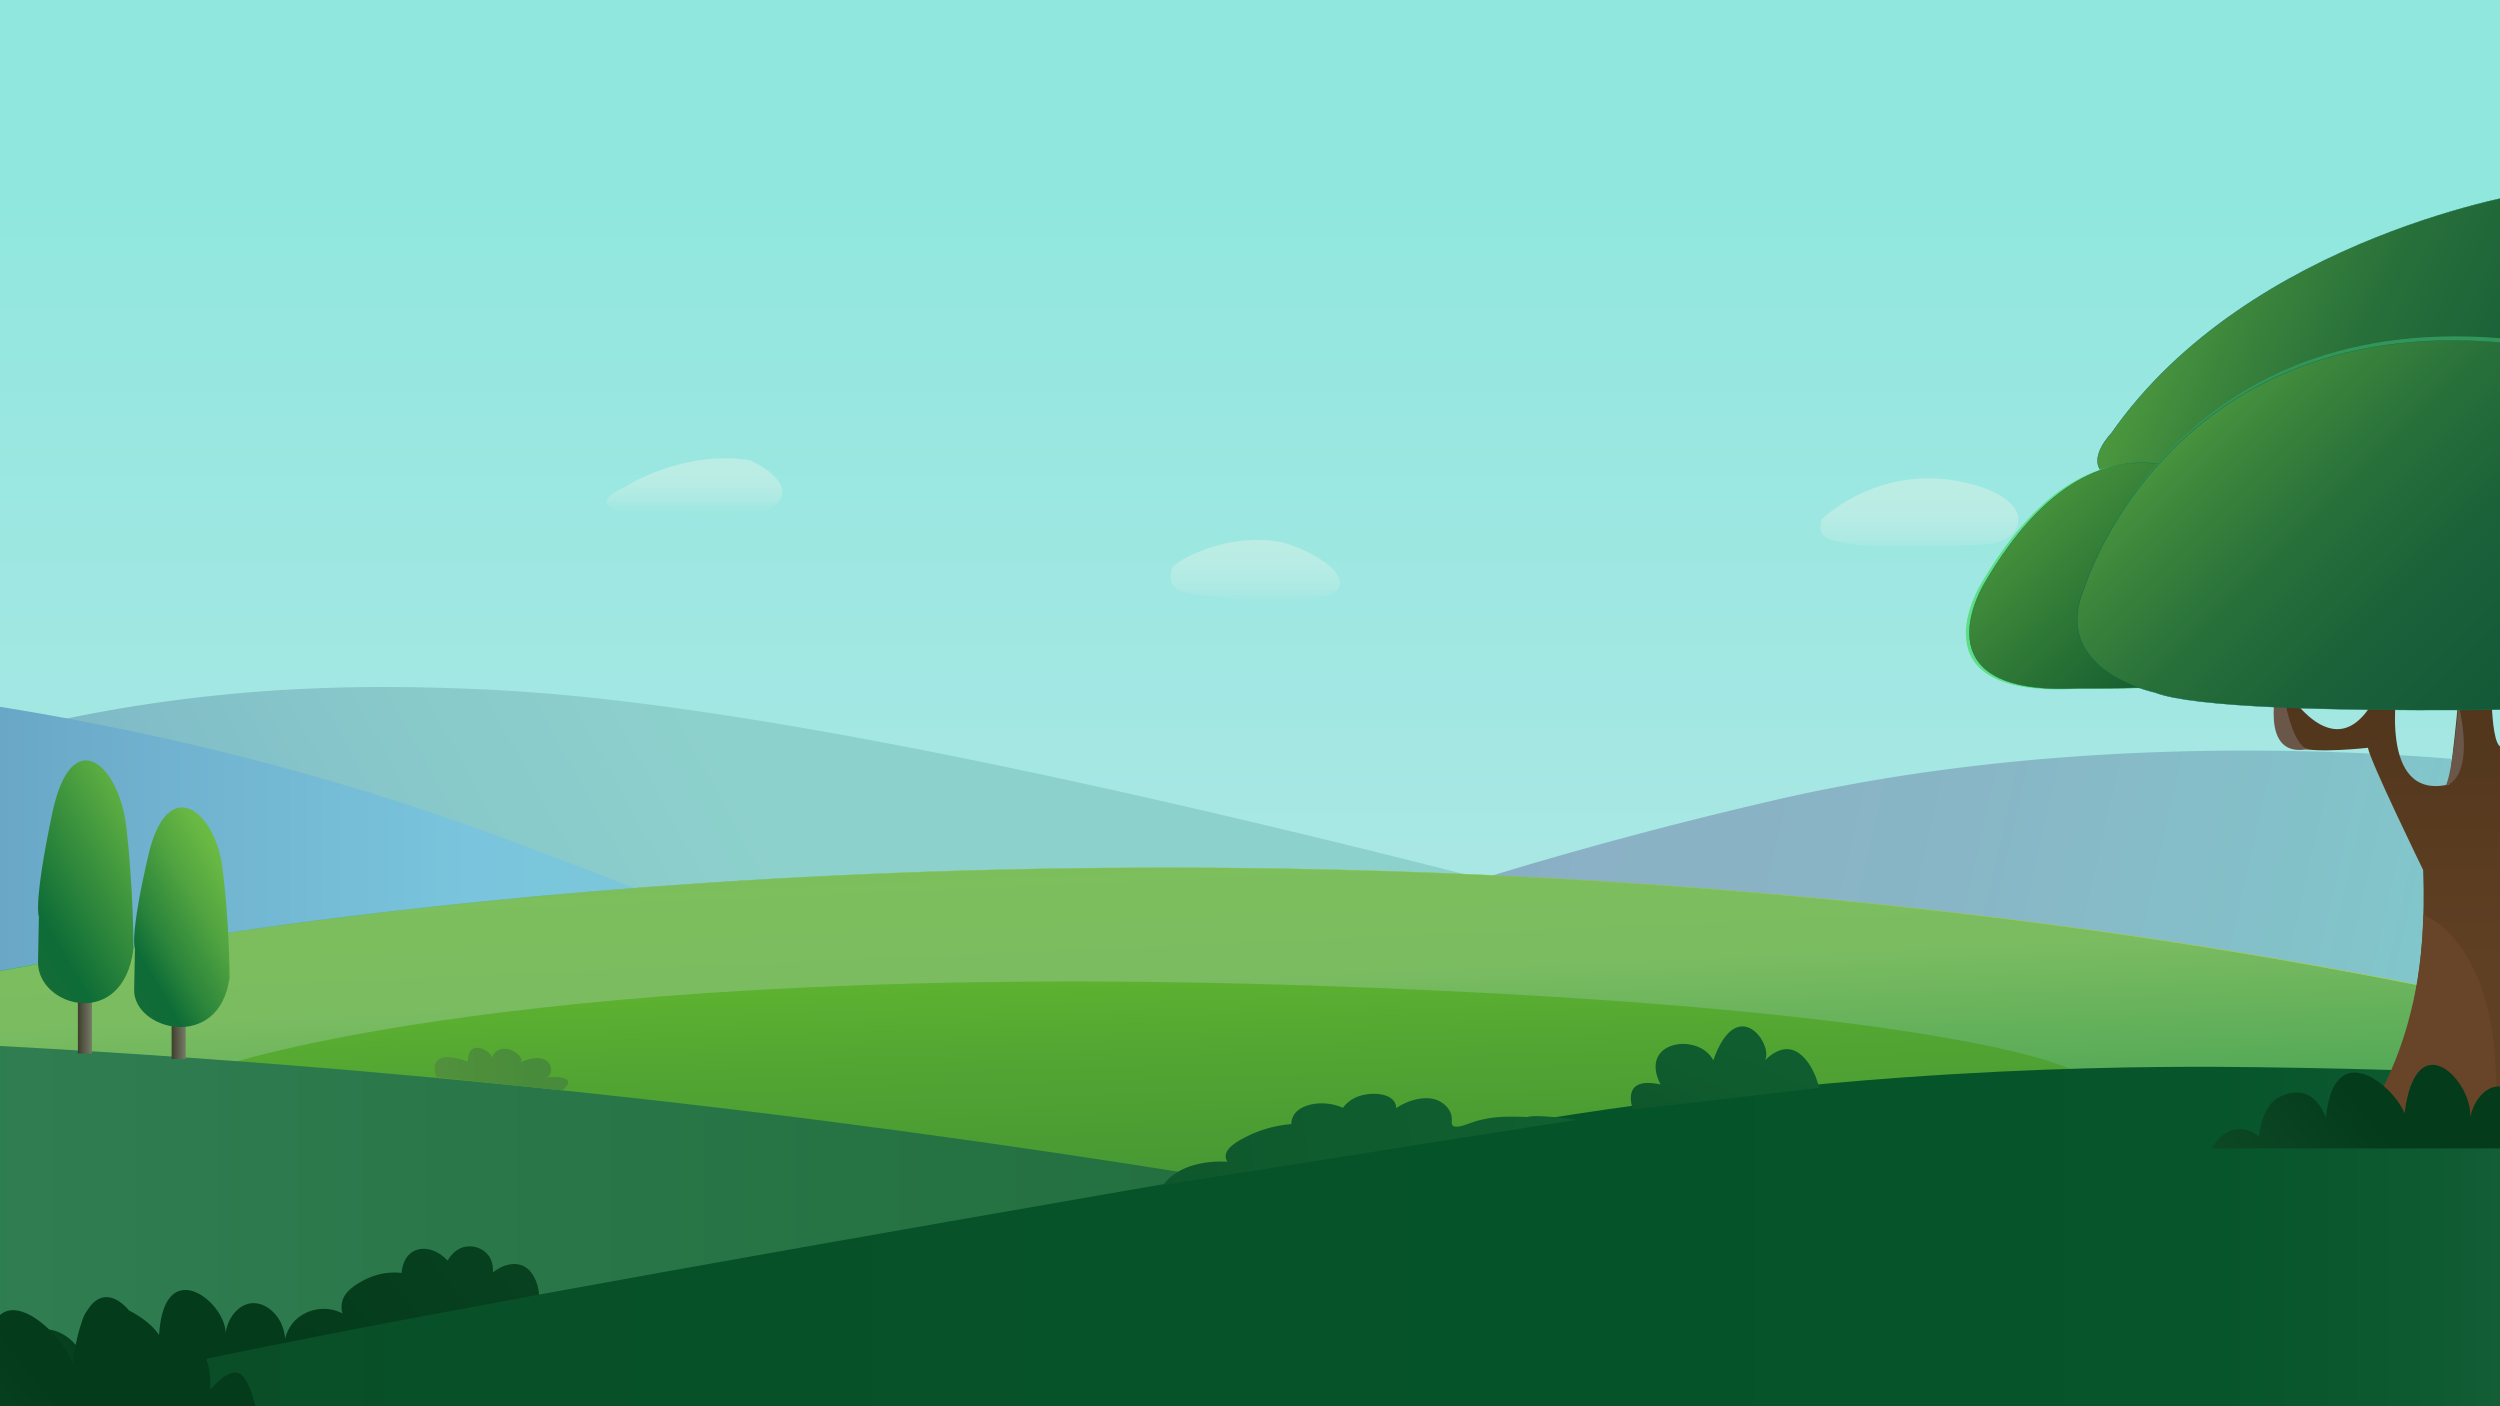 <svg id="a6449180-0165-4f41-8f05-1b9408b8d158" data-name="Layer 1" xmlns="http://www.w3.org/2000/svg" xmlns:xlink="http://www.w3.org/1999/xlink" width="1600" height="900" viewBox="0 0 1600 900">
  <defs>
    <style>
      .a238dcca-39fd-4384-af51-1f877d4a3a7a {
        fill: none;
      }

      .a6d7d499-088f-4004-9dd9-025e656e61dc {
        clip-path: url(#fd9c14ed-2565-405f-b052-791951a5c905);
      }

      .aa932235-1d03-445a-be1f-b04ef59fb798 {
        fill: url(#a5527853-67fe-4ace-9476-5f4d21f30921);
      }

      .e2bf6197-3834-41d1-9017-25f12b3fe317 {
        fill: url(#a4d084e4-d1ac-4cd6-9981-ae74479e7bcf);
      }

      .bb75ceb7-b4c1-4bde-9db2-0a90fbf138c9 {
        fill: url(#a841a75e-ada1-4050-88ef-2beee5e2680a);
      }

      .ea540a63-e082-42e4-b10f-cde4698ce601 {
        clip-path: url(#b5b0cc7c-3f43-4c7d-9d39-55caaed796e9);
      }

      .ec0b7764-bae8-433a-88de-8f4968421088 {
        fill: url(#eeb1d7b3-ce2c-4e77-82af-706793e4a36b);
      }

      .aa572b95-ff97-421a-8cb3-be85a55a9cd2 {
        fill: url(#e37e8d7a-45d1-47a2-b73e-6bd87b5fe1f6);
      }

      .bd4edd33-1436-41a3-956a-0ba92eaff382 {
        fill: url(#b8b1f7bd-7595-4565-96a5-0b27f001bbe1);
      }

      .a5380cf2-6315-4009-ba3b-8fc10f031c5b {
        fill: url(#f1680914-501c-43b8-8e3e-4abdc2ce7235);
      }

      .b5a787ec-2f46-48e4-be3b-e16bbaa818b8, .bbfc3b17-befb-45e3-bc12-5a664b9f8f5d, .e980bdea-665e-44ef-92a0-dbd411cf8837, .f89a43a7-ac0d-43e7-8179-e704d193c6c0 {
        stroke-miterlimit: 10;
      }

      .e980bdea-665e-44ef-92a0-dbd411cf8837 {
        stroke-width: 0.26px;
        fill: url(#ea6ac6b7-22d0-4175-b3f0-2e44d3696799);
        stroke: url(#a2047848-c4a0-4071-b0c4-e752f66af269);
      }

      .e8fe9979-7867-4d2e-bb29-407ae2917286 {
        fill: url(#b53cd802-a4bf-4bce-be6c-eb0c3b770f88);
      }

      .ad34b403-8e13-48d0-a178-ec28b9bdcb8b {
        fill: url(#e0345a27-227b-4884-b205-f9fd56f8c9c8);
      }

      .ea68db80-fde1-4f89-99c4-0c85c7843ed1 {
        fill: url(#b255f595-3567-4bdb-8144-70766104d78a);
      }

      .a8dd4913-56f4-47dc-8748-f8bf2bc028db {
        fill: url(#a876724b-4b79-4ddc-aa80-d873d15044f3);
      }

      .ba54307c-b3dc-4049-8348-c6cbb77228f3 {
        fill: url(#f2083096-6a08-44d0-bf9b-322ca5b2ecda);
      }

      .b53ce39a-c8d7-400f-b414-26fb69ad4600 {
        fill: url(#b0a17564-b57f-4145-9f62-50a2a5d828a4);
      }

      .a5fa0718-70a2-4e09-8ba6-5a4e27849c2d {
        fill: url(#ae31737a-02f4-441c-b78a-66adc0595d05);
      }

      .ab42bf86-0065-41f5-b734-f29ef8d71500 {
        fill: url(#ade7d0dd-dfa4-48a0-a879-be0345c30048);
      }

      .aa76d803-3e32-4516-a055-2826b3f8a26f {
        fill: url(#ab94a81e-780c-40cf-b2b8-c5a13ff2dd95);
      }

      .e5cf9d7d-f94e-43d0-8c17-f1c12b8e1f3c {
        fill: url(#e74fbc66-6795-48e2-a5e0-85a643929cb5);
      }

      .f12d6d26-2ddb-4717-8e1d-d069c5bfa960 {
        fill: url(#e92d85fe-dd68-4ed4-9c53-72f6ec37ff8d);
      }

      .e88527ee-1d44-4415-84d5-cdfffc9d8b93 {
        fill: url(#ba526fbd-fe90-4558-81d6-235ba5d1e162);
      }

      .a2ca00ba-5ff9-4679-961b-619b0c5cd5df {
        fill: url(#e86a3f1f-1645-4bf5-bbf4-f56eb0c496aa);
      }

      .b1e04f99-6c29-4cdf-baf5-3c1e066d9615 {
        fill: url(#f0f872f6-bfa9-460f-a85b-44a6f3a55b03);
      }

      .b8dcf6f9-6f20-4654-a1ff-30f8010f6baa {
        fill: url(#e531dc6b-595f-4bcb-873c-8fe041847aa8);
      }

      .aa8afcb1-53f9-4738-8438-e967d9ce93db {
        fill: url(#a95f7507-584b-4ae8-b85a-03e251cbf951);
      }

      .e2f13a68-440b-4cd4-8b49-9e6f32becd4d {
        fill: url(#bd27fbb7-e362-4330-92d6-665aca6bff1e);
      }

      .bf520b7d-8cb1-404a-be82-f718c2f4b16b {
        fill: #6b574a;
      }

      .f4a5dcd7-f589-431a-b157-8c7bc1753cb3 {
        fill: #684528;
      }

      .a5b0a09d-b78a-432f-9bd9-2e1643a1ce74 {
        fill: #5fde85;
      }

      .b5a787ec-2f46-48e4-be3b-e16bbaa818b8, .bbfc3b17-befb-45e3-bc12-5a664b9f8f5d, .f89a43a7-ac0d-43e7-8179-e704d193c6c0 {
        stroke-width: 0.25px;
      }

      .bbfc3b17-befb-45e3-bc12-5a664b9f8f5d {
        fill: url(#b2563c17-bb18-4c77-bd7c-ff6cb3c5abbd);
        stroke: url(#e70613bc-9337-49a3-80c2-502ec5798e86);
      }

      .b5a787ec-2f46-48e4-be3b-e16bbaa818b8 {
        fill: url(#b7715062-f1d1-4073-b693-53baf3d4f55f);
        stroke: url(#e8eaad89-c743-42cf-ad2e-e4ac4715e4c1);
      }

      .b49c13e7-5b96-4882-b722-69fb1136eddc {
        fill: #32965b;
      }

      .f89a43a7-ac0d-43e7-8179-e704d193c6c0 {
        fill: url(#f1175f8d-f7c5-4634-963e-afc4fa3a9f19);
        stroke: url(#ae5eff53-a1d5-4efa-aa4d-7237a68edc02);
      }

      .b7f49fa2-271e-4126-878b-9403238a4ddb {
        fill: url(#e0382849-4d9a-4052-8225-84c2a1257038);
      }
    </style>
    <clipPath id="fd9c14ed-2565-405f-b052-791951a5c905">
      <rect class="a238dcca-39fd-4384-af51-1f877d4a3a7a" x="1620" width="1600" height="900"/>
    </clipPath>
    <linearGradient id="a5527853-67fe-4ace-9476-5f4d21f30921" x1="2416.51" y1="-433.67" x2="2416.51" y2="1448.03" gradientUnits="userSpaceOnUse">
      <stop offset="0.3" stop-color="#90e7de"/>
      <stop offset="0.33" stop-color="#94e7df"/>
      <stop offset="0.55" stop-color="#abe7e5"/>
      <stop offset="0.76" stop-color="#b9e7e9"/>
      <stop offset="0.94" stop-color="#bee7ea"/>
    </linearGradient>
    <linearGradient id="a4d084e4-d1ac-4cd6-9981-ae74479e7bcf" x1="1247.63" y1="1170.02" x2="2599.51" y2="425.93" gradientUnits="userSpaceOnUse">
      <stop offset="0" stop-color="#76ccd2"/>
      <stop offset="0" stop-color="#78bbce"/>
      <stop offset="0" stop-color="#7ba5c8"/>
      <stop offset="0.26" stop-color="#78a8c6"/>
      <stop offset="0.33" stop-color="#75abc4"/>
      <stop offset="0.34" stop-color="#75abc4"/>
      <stop offset="0.56" stop-color="#87c7ca"/>
      <stop offset="0.69" stop-color="#8dd1cc"/>
    </linearGradient>
    <linearGradient id="a841a75e-ada1-4050-88ef-2beee5e2680a" x1="1413.57" y1="673.63" x2="2657.69" y2="673.63" gradientUnits="userSpaceOnUse">
      <stop offset="0" stop-color="#76ccd2"/>
      <stop offset="0" stop-color="#6fbbca"/>
      <stop offset="0" stop-color="#5e92b6"/>
      <stop offset="0.22" stop-color="#6eaecc"/>
      <stop offset="0.42" stop-color="#7ac5dd"/>
      <stop offset="0.62" stop-color="#7cc9d3"/>
      <stop offset="0.73" stop-color="#7ecdcc"/>
      <stop offset="0.77" stop-color="#80ccc3"/>
      <stop offset="0.82" stop-color="#86c8ab"/>
      <stop offset="0.9" stop-color="#90c283"/>
      <stop offset="0.98" stop-color="#9dba4c"/>
      <stop offset="1" stop-color="#a0b841"/>
    </linearGradient>
    <clipPath id="b5b0cc7c-3f43-4c7d-9d39-55caaed796e9">
      <rect class="a238dcca-39fd-4384-af51-1f877d4a3a7a" width="1600" height="900"/>
    </clipPath>
    <linearGradient id="eeb1d7b3-ce2c-4e77-82af-706793e4a36b" x1="796.51" y1="-433.67" x2="796.51" y2="1448.03" xlink:href="#a5527853-67fe-4ace-9476-5f4d21f30921"/>
    <linearGradient id="e37e8d7a-45d1-47a2-b73e-6bd87b5fe1f6" x1="-372.37" y1="1170.02" x2="979.51" y2="425.93" xlink:href="#a4d084e4-d1ac-4cd6-9981-ae74479e7bcf"/>
    <linearGradient id="b8b1f7bd-7595-4565-96a5-0b27f001bbe1" x1="-196.37" y1="591.41" x2="997.19" y2="591.41" xlink:href="#a841a75e-ada1-4050-88ef-2beee5e2680a"/>
    <linearGradient id="f1680914-501c-43b8-8e3e-4abdc2ce7235" x1="501.44" y1="477.3" x2="2027.2" y2="822.59" gradientUnits="userSpaceOnUse">
      <stop offset="0" stop-color="#76ccd2"/>
      <stop offset="0" stop-color="#78bbce"/>
      <stop offset="0" stop-color="#7ba5c8"/>
      <stop offset="0.17" stop-color="#7ea8c7"/>
      <stop offset="0.32" stop-color="#89b0c5"/>
      <stop offset="0.33" stop-color="#8ab1c5"/>
      <stop offset="0.48" stop-color="#88b6c6"/>
      <stop offset="0.65" stop-color="#82c4ca"/>
      <stop offset="0.73" stop-color="#7ecdcc"/>
      <stop offset="0.77" stop-color="#80ccc3"/>
      <stop offset="0.82" stop-color="#86c8ab"/>
      <stop offset="0.9" stop-color="#90c283"/>
      <stop offset="0.98" stop-color="#9dba4c"/>
      <stop offset="1" stop-color="#a0b841"/>
    </linearGradient>
    <linearGradient id="ea6ac6b7-22d0-4175-b3f0-2e44d3696799" x1="743.75" y1="-105.45" x2="805.33" y2="1838.88" gradientTransform="matrix(1.06, 0, 0, 1.44, -68.07, -425.97)" gradientUnits="userSpaceOnUse">
      <stop offset="0" stop-color="#76ccd2"/>
      <stop offset="0" stop-color="#6fc4c0"/>
      <stop offset="0" stop-color="#5db193"/>
      <stop offset="0" stop-color="#40914a"/>
      <stop offset="0" stop-color="#3d8e42"/>
      <stop offset="0.03" stop-color="#4c9945"/>
      <stop offset="0.09" stop-color="#64ac49"/>
      <stop offset="0.15" stop-color="#75b94c"/>
      <stop offset="0.22" stop-color="#80c04d"/>
      <stop offset="0.31" stop-color="#83c34e"/>
      <stop offset="0.37" stop-color="#7fc056"/>
      <stop offset="0.43" stop-color="#7bbc61"/>
      <stop offset="0.53" stop-color="#068241"/>
      <stop offset="1" stop-color="#047d3f"/>
    </linearGradient>
    <linearGradient id="a2047848-c4a0-4071-b0c4-e752f66af269" x1="-71.39" y1="685.53" x2="1616.45" y2="685.53" gradientTransform="matrix(1.06, 0, 0, 1, -67.8, 0.04)" gradientUnits="userSpaceOnUse">
      <stop offset="0" stop-color="#76ccd2"/>
      <stop offset="0" stop-color="#6fc4c0"/>
      <stop offset="0" stop-color="#5db193"/>
      <stop offset="0" stop-color="#40914a"/>
      <stop offset="0" stop-color="#3d8e42"/>
      <stop offset="0.01" stop-color="#3c9443"/>
      <stop offset="0.03" stop-color="#39a547"/>
      <stop offset="0.06" stop-color="#38b049"/>
      <stop offset="0.1" stop-color="#37b34a"/>
      <stop offset="0.1" stop-color="#40b451"/>
      <stop offset="0.12" stop-color="#51b55f"/>
      <stop offset="0.14" stop-color="#5cb568"/>
      <stop offset="0.17" stop-color="#63b66d"/>
      <stop offset="0.26" stop-color="#65b66f"/>
      <stop offset="0.29" stop-color="#6fba63"/>
      <stop offset="0.37" stop-color="#7ec04f"/>
      <stop offset="0.45" stop-color="#88c443"/>
      <stop offset="0.53" stop-color="#8bc53f"/>
      <stop offset="0.62" stop-color="#91c73d"/>
      <stop offset="0.76" stop-color="#a3cd36"/>
      <stop offset="0.91" stop-color="#c1d72b"/>
      <stop offset="1" stop-color="#d6de23"/>
    </linearGradient>
    <linearGradient id="b53cd802-a4bf-4bce-be6c-eb0c3b770f88" x1="726.28" y1="477.46" x2="777.89" y2="2107.11" gradientUnits="userSpaceOnUse">
      <stop offset="0" stop-color="#76ccd2"/>
      <stop offset="0" stop-color="#6ac4c0"/>
      <stop offset="0" stop-color="#4cae93"/>
      <stop offset="0" stop-color="#1c8a4a"/>
      <stop offset="0" stop-color="#178743"/>
      <stop offset="0" stop-color="#1e8b41"/>
      <stop offset="0.03" stop-color="#399c3a"/>
      <stop offset="0.05" stop-color="#4da834"/>
      <stop offset="0.07" stop-color="#59b031"/>
      <stop offset="0.09" stop-color="#5db230"/>
      <stop offset="0.12" stop-color="#53a632"/>
      <stop offset="0.2" stop-color="#409035"/>
      <stop offset="0.28" stop-color="#327f37"/>
      <stop offset="0.39" stop-color="#277439"/>
      <stop offset="0.54" stop-color="#226d3a"/>
      <stop offset="0.96" stop-color="#206b3a"/>
      <stop offset="0.98" stop-color="#226c3c"/>
      <stop offset="0.98" stop-color="#297142"/>
      <stop offset="0.99" stop-color="#347a4d"/>
      <stop offset="0.99" stop-color="#45865c"/>
      <stop offset="0.99" stop-color="#5b9670"/>
      <stop offset="1" stop-color="#7a8"/>
      <stop offset="1" stop-color="#97c1a6"/>
      <stop offset="1" stop-color="#bbdcc7"/>
      <stop offset="1" stop-color="#c8e5d2"/>
    </linearGradient>
    <linearGradient id="e0345a27-227b-4884-b205-f9fd56f8c9c8" x1="-55.01" y1="784.72" x2="1181.29" y2="784.72" gradientUnits="userSpaceOnUse">
      <stop offset="0" stop-color="#76ccd2"/>
      <stop offset="0" stop-color="#6ac4c0"/>
      <stop offset="0" stop-color="#4cae93"/>
      <stop offset="0" stop-color="#1c8a4a"/>
      <stop offset="0" stop-color="#178743"/>
      <stop offset="0.01" stop-color="#1f8448"/>
      <stop offset="0.03" stop-color="#2b7f4f"/>
      <stop offset="0.05" stop-color="#2f7d51"/>
      <stop offset="0.48" stop-color="#267344"/>
      <stop offset="0.96" stop-color="#206b3a"/>
      <stop offset="0.98" stop-color="#226c3c"/>
      <stop offset="0.98" stop-color="#297142"/>
      <stop offset="0.99" stop-color="#347a4d"/>
      <stop offset="0.99" stop-color="#45865c"/>
      <stop offset="0.99" stop-color="#5b9670"/>
      <stop offset="1" stop-color="#7a8"/>
      <stop offset="1" stop-color="#97c1a6"/>
      <stop offset="1" stop-color="#bbdcc7"/>
      <stop offset="1" stop-color="#c8e5d2"/>
    </linearGradient>
    <linearGradient id="b255f595-3567-4bdb-8144-70766104d78a" x1="627.35" y1="585.86" x2="89.3" y2="1016.53" gradientUnits="userSpaceOnUse">
      <stop offset="0" stop-color="#76ccd2"/>
      <stop offset="0" stop-color="#6ac4c0"/>
      <stop offset="0" stop-color="#4cae93"/>
      <stop offset="0" stop-color="#1c8a4a"/>
      <stop offset="0" stop-color="#178743"/>
      <stop offset="0.01" stop-color="#136d36"/>
      <stop offset="0.02" stop-color="#10592d"/>
      <stop offset="0.03" stop-color="#0e4d27"/>
      <stop offset="0.04" stop-color="#0d4925"/>
      <stop offset="0.09" stop-color="#0f4c27"/>
      <stop offset="0.7" stop-color="#053d1c"/>
      <stop offset="0.77" stop-color="#043b1b"/>
    </linearGradient>
    <linearGradient id="a876724b-4b79-4ddc-aa80-d873d15044f3" x1="-2.04" y1="896.81" x2="440.24" y2="537.06" gradientTransform="matrix(1, -0.09, 0.09, 1, -102.6, 97.24)" gradientUnits="userSpaceOnUse">
      <stop offset="0.09" stop-color="#0f4c27"/>
      <stop offset="0.28" stop-color="#053d1c"/>
      <stop offset="0.3" stop-color="#043b1b"/>
    </linearGradient>
    <linearGradient id="f2083096-6a08-44d0-bf9b-322ca5b2ecda" x1="-301.61" y1="809.83" x2="2023.79" y2="809.83" gradientUnits="userSpaceOnUse">
      <stop offset="0" stop-color="#76ccd2"/>
      <stop offset="0" stop-color="#6ac4c0"/>
      <stop offset="0" stop-color="#4cae93"/>
      <stop offset="0" stop-color="#1c8a4a"/>
      <stop offset="0" stop-color="#178743"/>
      <stop offset="0.01" stop-color="#136d36"/>
      <stop offset="0.02" stop-color="#10592d"/>
      <stop offset="0.04" stop-color="#0e4d27"/>
      <stop offset="0.05" stop-color="#0d4925"/>
      <stop offset="0.25" stop-color="#085028"/>
      <stop offset="0.57" stop-color="#055429"/>
      <stop offset="0.74" stop-color="#07552b"/>
      <stop offset="0.8" stop-color="#0e5a31"/>
      <stop offset="0.84" stop-color="#19633b"/>
      <stop offset="0.88" stop-color="#2a7049"/>
      <stop offset="0.91" stop-color="#40805d"/>
      <stop offset="0.93" stop-color="#5c9474"/>
      <stop offset="0.96" stop-color="#7cad90"/>
      <stop offset="0.98" stop-color="#a0c8b0"/>
      <stop offset="1" stop-color="#c8e5d2"/>
    </linearGradient>
    <linearGradient id="b0a17564-b57f-4145-9f62-50a2a5d828a4" x1="-106.84" y1="1016.84" x2="386.38" y2="615.66" gradientTransform="matrix(1, 0, 0, 1, 0, 0)" xlink:href="#a876724b-4b79-4ddc-aa80-d873d15044f3"/>
    <linearGradient id="ae31737a-02f4-441c-b78a-66adc0595d05" x1="1067.36" y1="783.54" x2="1168.07" y2="549.5" gradientUnits="userSpaceOnUse">
      <stop offset="0" stop-color="#76ccd2"/>
      <stop offset="0" stop-color="#6ac4c0"/>
      <stop offset="0" stop-color="#4cae93"/>
      <stop offset="0" stop-color="#1c8a4a"/>
      <stop offset="0" stop-color="#178743"/>
      <stop offset="0.01" stop-color="#136d36"/>
      <stop offset="0.02" stop-color="#10592d"/>
      <stop offset="0.04" stop-color="#0e4d27"/>
      <stop offset="0.05" stop-color="#0d4925"/>
      <stop offset="0.13" stop-color="#0e5028"/>
      <stop offset="0.34" stop-color="#0f5b2e"/>
      <stop offset="0.57" stop-color="#105f30"/>
      <stop offset="0.74" stop-color="#126032"/>
      <stop offset="0.8" stop-color="#196538"/>
      <stop offset="0.84" stop-color="#246e42"/>
      <stop offset="0.88" stop-color="#357a51"/>
      <stop offset="0.91" stop-color="#4b8a64"/>
      <stop offset="0.94" stop-color="#679e7c"/>
      <stop offset="0.96" stop-color="#87b699"/>
      <stop offset="0.99" stop-color="#abd0b9"/>
      <stop offset="1" stop-color="#c8e5d2"/>
    </linearGradient>
    <linearGradient id="ade7d0dd-dfa4-48a0-a879-be0345c30048" x1="-142.49" y1="684.2" x2="925.18" y2="684.2" gradientUnits="userSpaceOnUse">
      <stop offset="0.26" stop-color="#66993d"/>
      <stop offset="0.36" stop-color="#58933c"/>
      <stop offset="0.45" stop-color="#488c3b"/>
    </linearGradient>
    <linearGradient id="ab94a81e-780c-40cf-b2b8-c5a13ff2dd95" x1="49.84" y1="657.69" x2="58.84" y2="657.69" gradientUnits="userSpaceOnUse">
      <stop offset="0.03" stop-color="#403f2f"/>
      <stop offset="0.39" stop-color="#555644"/>
      <stop offset="1" stop-color="#777b65"/>
    </linearGradient>
    <linearGradient id="e74fbc66-6795-48e2-a5e0-85a643929cb5" x1="109.84" y1="661.17" x2="118.84" y2="661.17" xlink:href="#ab94a81e-780c-40cf-b2b8-c5a13ff2dd95"/>
    <linearGradient id="e92d85fe-dd68-4ed4-9c53-72f6ec37ff8d" x1="5.34" y1="653.12" x2="180.37" y2="551.03" gradientUnits="userSpaceOnUse">
      <stop offset="0.15" stop-color="#1e6c36"/>
      <stop offset="0.33" stop-color="#166c36"/>
      <stop offset="0.46" stop-color="#0d6c37"/>
      <stop offset="0.55" stop-color="#2a843b"/>
      <stop offset="0.7" stop-color="#50a340"/>
      <stop offset="0.82" stop-color="#67b743"/>
      <stop offset="0.89" stop-color="#70be44"/>
    </linearGradient>
    <linearGradient id="ba526fbd-fe90-4558-81d6-235ba5d1e162" x1="-52.16" y1="628.01" x2="120.1" y2="527.53" gradientUnits="userSpaceOnUse">
      <stop offset="0.15" stop-color="#1e6c36"/>
      <stop offset="0.33" stop-color="#166c36"/>
      <stop offset="0.44" stop-color="#0d6c37"/>
      <stop offset="0.96" stop-color="#70be44"/>
    </linearGradient>
    <linearGradient id="e86a3f1f-1645-4bf5-bbf4-f56eb0c496aa" x1="509.05" y1="231.68" x2="1344.74" y2="231.68" gradientTransform="matrix(0.91, -0.14, 0.08, 0.51, 72.38, 717.77)" xlink:href="#ae31737a-02f4-441c-b78a-66adc0595d05"/>
    <linearGradient id="f0f872f6-bfa9-460f-a85b-44a6f3a55b03" x1="1228.42" y1="249.09" x2="1228.42" y2="601.51" gradientUnits="userSpaceOnUse">
      <stop offset="0.18" stop-color="#bcede4"/>
      <stop offset="0.23" stop-color="#b8ece4"/>
      <stop offset="0.27" stop-color="#adeae3"/>
      <stop offset="0.3" stop-color="#a0e7e2"/>
    </linearGradient>
    <linearGradient id="e531dc6b-595f-4bcb-873c-8fe041847aa8" x1="444.48" y1="282.67" x2="444.48" y2="389.49" gradientUnits="userSpaceOnUse">
      <stop offset="0.15" stop-color="#bcede4"/>
      <stop offset="0.25" stop-color="#b8ece4"/>
      <stop offset="0.34" stop-color="#adeae3"/>
      <stop offset="0.42" stop-color="#9de7e1"/>
    </linearGradient>
    <linearGradient id="a95f7507-584b-4ae8-b85a-03e251cbf951" x1="803.41" y1="308.88" x2="803.41" y2="557.17" gradientUnits="userSpaceOnUse">
      <stop offset="0.15" stop-color="#bcede4"/>
      <stop offset="0.21" stop-color="#b8ece4"/>
      <stop offset="0.27" stop-color="#adeae3"/>
      <stop offset="0.31" stop-color="#a0e7e2"/>
    </linearGradient>
    <linearGradient id="bd27fbb7-e362-4330-92d6-665aca6bff1e" x1="-4.15" y1="717.14" x2="-4.15" y2="309.03" gradientTransform="matrix(-1, 0, 0, 1, 1657.24, 0)" gradientUnits="userSpaceOnUse">
      <stop offset="0.25" stop-color="#604023"/>
      <stop offset="0.66" stop-color="#51361c"/>
      <stop offset="0.93" stop-color="#442e17"/>
    </linearGradient>
    <linearGradient id="b2563c17-bb18-4c77-bd7c-ff6cb3c5abbd" x1="-263.19" y1="386.3" x2="455.35" y2="51.67" gradientTransform="matrix(-1, 0, 0, 1, 1657.24, 0)" gradientUnits="userSpaceOnUse">
      <stop offset="0.13" stop-color="#115638"/>
      <stop offset="0.32" stop-color="#135938"/>
      <stop offset="0.45" stop-color="#1b6139"/>
      <stop offset="0.56" stop-color="#28703a"/>
      <stop offset="0.65" stop-color="#3b853c"/>
      <stop offset="0.74" stop-color="#53a03f"/>
      <stop offset="0.75" stop-color="#58a53f"/>
      <stop offset="0.87" stop-color="#59a641"/>
      <stop offset="0.91" stop-color="#5ca948"/>
      <stop offset="0.94" stop-color="#61ad53"/>
      <stop offset="0.96" stop-color="#69b464"/>
      <stop offset="0.98" stop-color="#73bd7a"/>
      <stop offset="1" stop-color="#7ec793"/>
    </linearGradient>
    <linearGradient id="e70613bc-9337-49a3-80c2-502ec5798e86" x1="-201.29" y1="223.48" x2="314.94" y2="223.48" gradientTransform="matrix(-1, 0, 0, 1, 1657.24, 0)" gradientUnits="userSpaceOnUse">
      <stop offset="0" stop-color="#277948"/>
      <stop offset="1" stop-color="#03654a"/>
    </linearGradient>
    <linearGradient id="b7715062-f1d1-4073-b693-53baf3d4f55f" x1="197.53" y1="487.64" x2="420.31" y2="254.87" gradientTransform="matrix(-1, 0, 0, 1, 1657.24, 0)" gradientUnits="userSpaceOnUse">
      <stop offset="0.13" stop-color="#03492c"/>
      <stop offset="0.54" stop-color="#327c37"/>
      <stop offset="0.85" stop-color="#58a53f"/>
    </linearGradient>
    <linearGradient id="e8eaad89-c743-42cf-ad2e-e4ac4715e4c1" x1="208.15" y1="368.46" x2="396.88" y2="368.46" xlink:href="#e70613bc-9337-49a3-80c2-502ec5798e86"/>
    <linearGradient id="f1175f8d-f7c5-4634-963e-afc4fa3a9f19" x1="-121.91" y1="573.7" x2="260.89" y2="190.9" gradientTransform="matrix(-1, 0, 0, 1, 1657.24, 0)" gradientUnits="userSpaceOnUse">
      <stop offset="0.13" stop-color="#115638"/>
      <stop offset="0.39" stop-color="#135938"/>
      <stop offset="0.56" stop-color="#1b6139"/>
      <stop offset="0.7" stop-color="#28703a"/>
      <stop offset="0.82" stop-color="#3b853c"/>
      <stop offset="0.94" stop-color="#53a03f"/>
      <stop offset="0.96" stop-color="#58a53f"/>
      <stop offset="0.98" stop-color="#59a641"/>
      <stop offset="0.99" stop-color="#5ca948"/>
      <stop offset="0.99" stop-color="#61ad53"/>
      <stop offset="0.99" stop-color="#69b464"/>
      <stop offset="1" stop-color="#73bd7a"/>
      <stop offset="1" stop-color="#7ec793"/>
    </linearGradient>
    <linearGradient id="ae5eff53-a1d5-4efa-aa4d-7237a68edc02" x1="-213.62" y1="336.18" x2="328" y2="336.18" xlink:href="#e70613bc-9337-49a3-80c2-502ec5798e86"/>
    <linearGradient id="e0382849-4d9a-4052-8225-84c2a1257038" x1="1401.52" y1="838.15" x2="1841.75" y2="480.08" gradientTransform="matrix(1, 0, 0, 1, 0, 0)" xlink:href="#a876724b-4b79-4ddc-aa80-d873d15044f3"/>
  </defs>
  <g class="a6d7d499-088f-4004-9dd9-025e656e61dc">
    <rect class="aa932235-1d03-445a-be1f-b04ef59fb798" x="1572.46" width="1688.09" height="825.78"/>
    <path class="e2bf6197-3834-41d1-9017-25f12b3fe317" d="M1460.75,523.9a1050.13,1050.13,0,0,1,158.67-54.1c119.36-30.2,218-32,295.9-29.16,65.47,2.36,204.89,11.15,574.15,101.9,238.27,58.57,440.06,118.77,440.05,118.82a.07.07,0,0,1,0,0l0,126.82L1386.39,760.47V549.71Z"/>
    <path class="bb75ceb7-b4c1-4bde-9db2-0a90fbf138c9" d="M1567.44,444.73a1769.8,1769.8,0,0,1,241.39,48.61c154.4,42.62,219.08,83.53,461,160.93,57.75,18.48,86.62,27.71,122.37,36.88,151.69,38.89,327.59,205.53,415.39,205.73-397.86-13-846.27,15.16-1244.12,2.12C1563.47,814.25,1567.44,529.47,1567.44,444.73Z"/>
  </g>
  <g class="ea540a63-e082-42e4-b10f-cde4698ce601">
    <rect class="ec0b7764-bae8-433a-88de-8f4968421088" x="-47.54" width="1688.09" height="825.78"/>
    <path class="aa572b95-ff97-421a-8cb3-be85a55a9cd2" d="M-159.25,523.9A1050.13,1050.13,0,0,1-.58,469.8c119.36-30.2,218-32,295.9-29.16,65.47,2.36,204.89,11.15,574.15,101.9,238.27,58.57,440.06,118.77,440.05,118.82a.07.07,0,0,1,0,0l0,126.82L-233.61,760.47V549.71Z"/>
    <path class="bd4edd33-1436-41a3-956a-0ba92eaff382" d="M-52.56,444.73a1769.8,1769.8,0,0,1,241.39,48.61c154.4,42.62,219.08,83.53,461,160.93,57.75,18.48,86.62,27.71,122.37,36.88A1496.93,1496.93,0,0,0,1141,738.09L-52.56,699Z"/>
    <path class="a5380cf2-6315-4009-ba3b-8fc10f031c5b" d="M770.69,626c67.19-28.52,193.16-74,364-113.66,251.28-58.31,505.22-19,505.81-19h0s0,8.2,0,16.25c0,11.84,0,20.69,0,24.73-.11,19.78,0,56.28,0,76.1,0,24.44.06,62.36,0,121H556A2192.7,2192.7,0,0,1,770.69,626Z"/>
    <path class="e980bdea-665e-44ef-92a0-dbd411cf8837" d="M-143.14,651c73.88-16.74,170.31-36.32,283.62-53.21,54.33-8.1,238-34.28,488.71-40.91,421-11.12,737.86,40.67,849,60.53,67.4,12,123.33,23.82,162.29,32.44l.11,164.7L-143,815.74Z"/>
    <path class="e8fe9979-7867-4d2e-bb29-407ae2917286" d="M140.22,682.77s196.13-68.73,699-52c412.38,13.75,486.15,53.64,486.15,53.64l-210,103.79H661.56L173,701.72Z"/>
    <path class="ad34b403-8e13-48d0-a178-ec28b9bdcb8b" d="M0,669.44c165.16,8.86,305.52,22.06,414.3,34.28,298.39,33.53,538.88,79.66,662.27,103.92l.08,0L0,900Z"/>
    <path class="ea68db80-fde1-4f89-99c4-0c85c7843ed1" d="M314.16,806.07a16.78,16.78,0,0,1,1.24,8.38c7.19-5.92,15.85-7.21,21.6-3,4.78,3.52,7.6,10.87,8,17,.31,5.35-1.33,8.35.34,10.34,2.11,2.52,6.81.15,11.66-1.16,10.73-2.9,19.89,0,29.33,3.06,0,0,3.59,1,23.66,11.1h-1.34a957.46,957.46,0,0,0-227,14.77c-.13-1.11-1.4-14.18,8.67-22.81a26.32,26.32,0,0,1,28.83-3.18,15,15,0,0,1-.47-5.82c1-8.34,9.55-12.92,14.3-15.48a41.6,41.6,0,0,1,24-4.59c.21-2.19,1.05-8.4,5.34-12.23,5.94-5.32,16.35-4.15,24.15,4.36,1-1.75,4.17-6.86,10-8.57C302.88,796.36,311,799.14,314.16,806.07Z"/>
    <path class="a8dd4913-56f4-47dc-8748-f8bf2bc028db" d="M-20.74,885.57c.61-1.24,5.52-10.75,15.77-12.42a20.58,20.58,0,0,1,14.2,3.14c0-.69-.09-16.49,9.88-22.92,9.81-6.33,25.94-1.36,34.1,14.45-11-56,40.42-28,48.61-13.18,3.05-52.83,42.74-21.28,42.52-1.43,1.58-10.36,8.45-18.08,16.19-19.07,10.28-1.31,21.78,9.31,22.06,24.47,8.83-8.75,14-9.5,17.17-8.14C205.59,853,210,865,210,865h0Z"/>
    <path class="ba54307c-b3dc-4049-8348-c6cbb77228f3" d="M-50.65,925.57C-54.29,896,305.17,833.85,928.11,726.09c60-10.38,159.37-27.13,288.92-36.47,88.68-6.4,160.34-7,200.57-6.85,65,.26,176.17,3.26,225.6,6.71,3.35,72.18-25.9,138.34-22.55,210.52C1124.21,898.73,692,914.62,387.92,925.57,110.83,935.55-48.24,945.08-50.65,925.57Z"/>
    <path class="b53ce39a-c8d7-400f-b414-26fb69ad4600" d="M-90.3,902.32c.79-1.74,7.08-15.06,18.46-16.17,7.75-.76,13.4,4.59,15.21,6.47.06-1,1.52-24.22,13-32.35,11.35-8,28.49,1.4,35.87,25.68-6.54-83.69,46.92-35.85,54.43-13,8.49-77.16,48.86-32.07,46.69-3,2.74-15,10.94-19,19.49-19.45,11.37-.58,22.9,16.53,21.74,38.81,10.5-11.69,16.22-12.12,19.56-9.7,6.13,4.45,9.82,22.64,9.82,22.64H-90.3Z"/>
    <path class="a5fa0718-70a2-4e09-8ba6-5a4e27849c2d" d="M1045.13,710.07s-8.85-21.84,17.61-16c-14.44-28.27,24.57-33.49,33.75-15.48,15.39-43.33,38.65-10.09,33.13-.06,21.44-20.9,32.61,11.1,32.61,11.1l2.24,6.56Z"/>
    <path class="ab42bf86-0065-41f5-b734-f29ef8d71500" d="M279.35,689.47s-.21-.5-.45-1.31c-1.28-4.31-3.41-17.21,20.57-8.75,0-15.08,14-7.3,15.38-2.81,6.12-12.81,22.91.66,18,3.41,20.37-9.57,23.32,7.79,16.75,9.46,23.75-1.67,10.2,8.38,10.2,8.38"/>
    <g>
      <rect class="aa76d803-3e32-4516-a055-2826b3f8a26f" x="49.84" y="641.12" width="9" height="33.15"/>
      <rect class="e5cf9d7d-f94e-43d0-8c17-f1c12b8e1f3c" x="109.84" y="644.59" width="9" height="33.15"/>
      <path class="f12d6d26-2ddb-4717-8e1d-d069c5bfa960" d="M86.39,607.1s-3.78-6.51,8.52-59.58,42.55-28.57,47.28,6.82,4.73,71.47,4.73,71.47c-6.62,47.65-61.62,33.69-61.08,7.49Z"/>
      <path class="e88527ee-1d44-4415-84d5-cdfffc9d8b93" d="M24.89,586.56s-3.79-7.2,8.51-65.9,42.56-31.6,47.29,7.55,4.73,79,4.73,79c-6.62,52.7-61.63,37.27-61.08,8.28Z"/>
    </g>
    <path class="a2ca00ba-5ff9-4679-961b-619b0c5cd5df" d="M891.25,703.74a7.39,7.39,0,0,1,2.27,5.49C901.18,704,911,701.61,918,703.5c5.85,1.57,9.83,6.08,10.86,10.19.9,3.59-.67,5.91,1.44,7,2.69,1.35,7.85-1.07,13.28-2.79,12-3.81,22.86-3.39,34-3,0,0,3.48-2,27.55,1.36l3.84.48C922.27,730,831.28,745,744.53,758.27a30.73,30.73,0,0,1,8.26-7.61c13.05-8.36,30-7.32,32.8-7.12a6.36,6.36,0,0,1-1.14-3.87c.35-5.85,9.66-10.42,14.86-13a77.83,77.83,0,0,1,27.11-7.24,11.39,11.39,0,0,1,4.88-9.24c6.29-4.63,18.37-5.62,28.19-1.18a20.71,20.71,0,0,1,10.57-7.54C877.3,699.09,887,699.57,891.25,703.74Z"/>
    <g>
      <path class="b1e04f99-6c29-4cdf-baf5-3c1e066d9615" d="M1165.7,332.48s34.67-34.47,87.23-24.62,44.44,38.62,19,40.38-75.32,2.07-86.15,0S1161.9,346.71,1165.7,332.48Z"/>
      <path class="b8dcf6f9-6f20-4654-a1ff-30f8010f6baa" d="M400,311.56s37-23.93,80.07-17c40,19.52,16.17,39.15-23.1,36.89-41.58-2.25-57-3.51-57-3.51S373.42,323.59,400,311.56Z"/>
      <path class="aa8afcb1-53f9-4738-8438-e967d9ce93db" d="M750.17,363.66c1.4-4.42,36-23.93,71.15-16.42,36.46,11.35,51.58,33.79,16.45,36.35a324,324,0,0,1-72.48-3.21C756.84,379.1,745.72,377.7,750.17,363.66Z"/>
    </g>
    <g>
      <path class="e2f13a68-440b-4cd4-8b49-9e6f32becd4d" d="M1865.37,423.36s4.54,33.31-59.8,50c0,0,4.87,55.93-89,84.42,0,0-55.7,18.79-48.58,56.35,0,0,2,69.95-14.25,103.63,0,0-134.71,11-149.61,9.06,0,0,51.4-41,46.69-170,0,0-33.88-69.45-35.34-78.23,0,0-32.91,3.66-43.87,0,0,0-16.82,3.66-13.9-46.06,0,0,37.29,71.65,65.81,7.31l11-2.19s-13.16,75.31,32.9,64.34c0,0,7.31-59.23,5.85-61.42l21.21-2.92s-.74,59.22,12.43,34.36c0,0,19-29.25,17.54-35.1l13.85,1.67s-19.33,56-31.3,61.69,3.26,58.31,17.76,59.62c0,0,39.57-103.61,38.53-121.83l16.66,1s-31.24,83.3,9.89,92.67c0,0,53.74.69,87.76-27,0,0,26.46-30.87,20.79-68l13.23-6.3s-3.15,20.79-1.26,23.94c0,0,29.6,4.4,48.5-28.35Z"/>
      <path class="bf520b7d-8cb1-404a-be82-f718c2f4b16b" d="M1457.67,436.77s-13.07,49.74,20,42.48c0,0-10.89,2.54-17.43-42.84Z"/>
      <path class="bf520b7d-8cb1-404a-be82-f718c2f4b16b" d="M1573.49,450.57s-3.63,43.57-8.35,52.64C1565.5,502.12,1584.38,499.94,1573.49,450.57Z"/>
      <path class="f4a5dcd7-f589-431a-b157-8c7bc1753cb3" d="M1554.19,587.12s32.44,14,41.15,75.52c0,0,4.84,38.24,1,52.76,0,0-69.2,10.39-91.15,11,0,0,43.5-45.43,45.86-141Z"/>
      <g>
        <path class="a5b0a09d-b78a-432f-9bd9-2e1643a1ce74" d="M1820.19,356.21c-.76-2.28,68-55.55,25.3-127.34,0,0-44.44-120.5-222.2-82,0,0-182,27.35-270.92,154.69,0,0-16.65,17-4.32,26.28S1422,352.45,1422,352.45l178.69,3.08Z"/>
        <path class="bbfc3b17-befb-45e3-bc12-5a664b9f8f5d" d="M1819.11,332c-.76-2.28,68-55.55,25.3-127.34,0,0-44.44-120.5-222.2-82.05,0,0-182,27.35-270.92,154.69,0,0-16.65,17-4.32,26.28s73.94,24.65,73.94,24.65l178.69,3.08Z"/>
      </g>
      <g>
        <path class="a5b0a09d-b78a-432f-9bd9-2e1643a1ce74" d="M1430.94,322.09s-84.17-83.43-163,51.41c0,0-45.53,72.68,59.54,67.42,0,0,89.32.88,105.08-7,.87-3.5,14.88-53.41,14-59.54S1430.94,322.09,1430.94,322.09Z"/>
        <path class="b5a787ec-2f46-48e4-be3b-e16bbaa818b8" d="M1433.28,321.66s-84.17-83.43-163,51.42c0,0-45.53,72.67,59.54,67.42,0,0,89.31.87,105.08-7,.87-3.5,14.88-53.41,14-59.54S1433.28,321.66,1433.28,321.66Z"/>
      </g>
      <path class="b49c13e7-5b96-4882-b722-69fb1136eddc" d="M1785.26,303.46S1929.94,382,1846,436.61c0,0-15.84,11.78-103.17,11.78,0,0-312.87,11.58-362.23-7.84,0,0-67.63-14-45.24-66.82,0,0,52.85-174.1,264.26-157.31C1599.64,216.42,1648.8,217,1785.26,303.46Z"/>
      <path class="f89a43a7-ac0d-43e7-8179-e704d193c6c0" d="M1783.8,306.09s144.67,78.55,60.75,133.15c0,0-15.84,11.78-103.17,11.78,0,0-312.87,11.58-362.22-7.84,0,0-67.64-14-45.25-66.82,0,0,52.85-174.1,264.26-157.31C1598.17,219.05,1647.33,219.64,1783.8,306.09Z"/>
    </g>
    <path class="b7f49fa2-271e-4126-878b-9403238a4ddb" d="M1415.48,735c.72-1.33,6.38-11.53,16.63-12.38,7-.58,12.08,3.51,13.71,4.95,0-.77,1.37-18.53,11.75-24.76s24.4-5.88,31,12.7c5-53.19,43.56-20.49,50.32-3,7.65-59.07,44-19.63,42,2.65,2.46-11.48,9.91-19.47,17.62-19.81,10.24-.44,20.63,12.65,19.59,29.72,9.46-9,14.62-9.28,17.62-7.43,5.53,3.41,8.85,17.33,8.85,17.33H1415.48Z"/>
  </g>
</svg>
